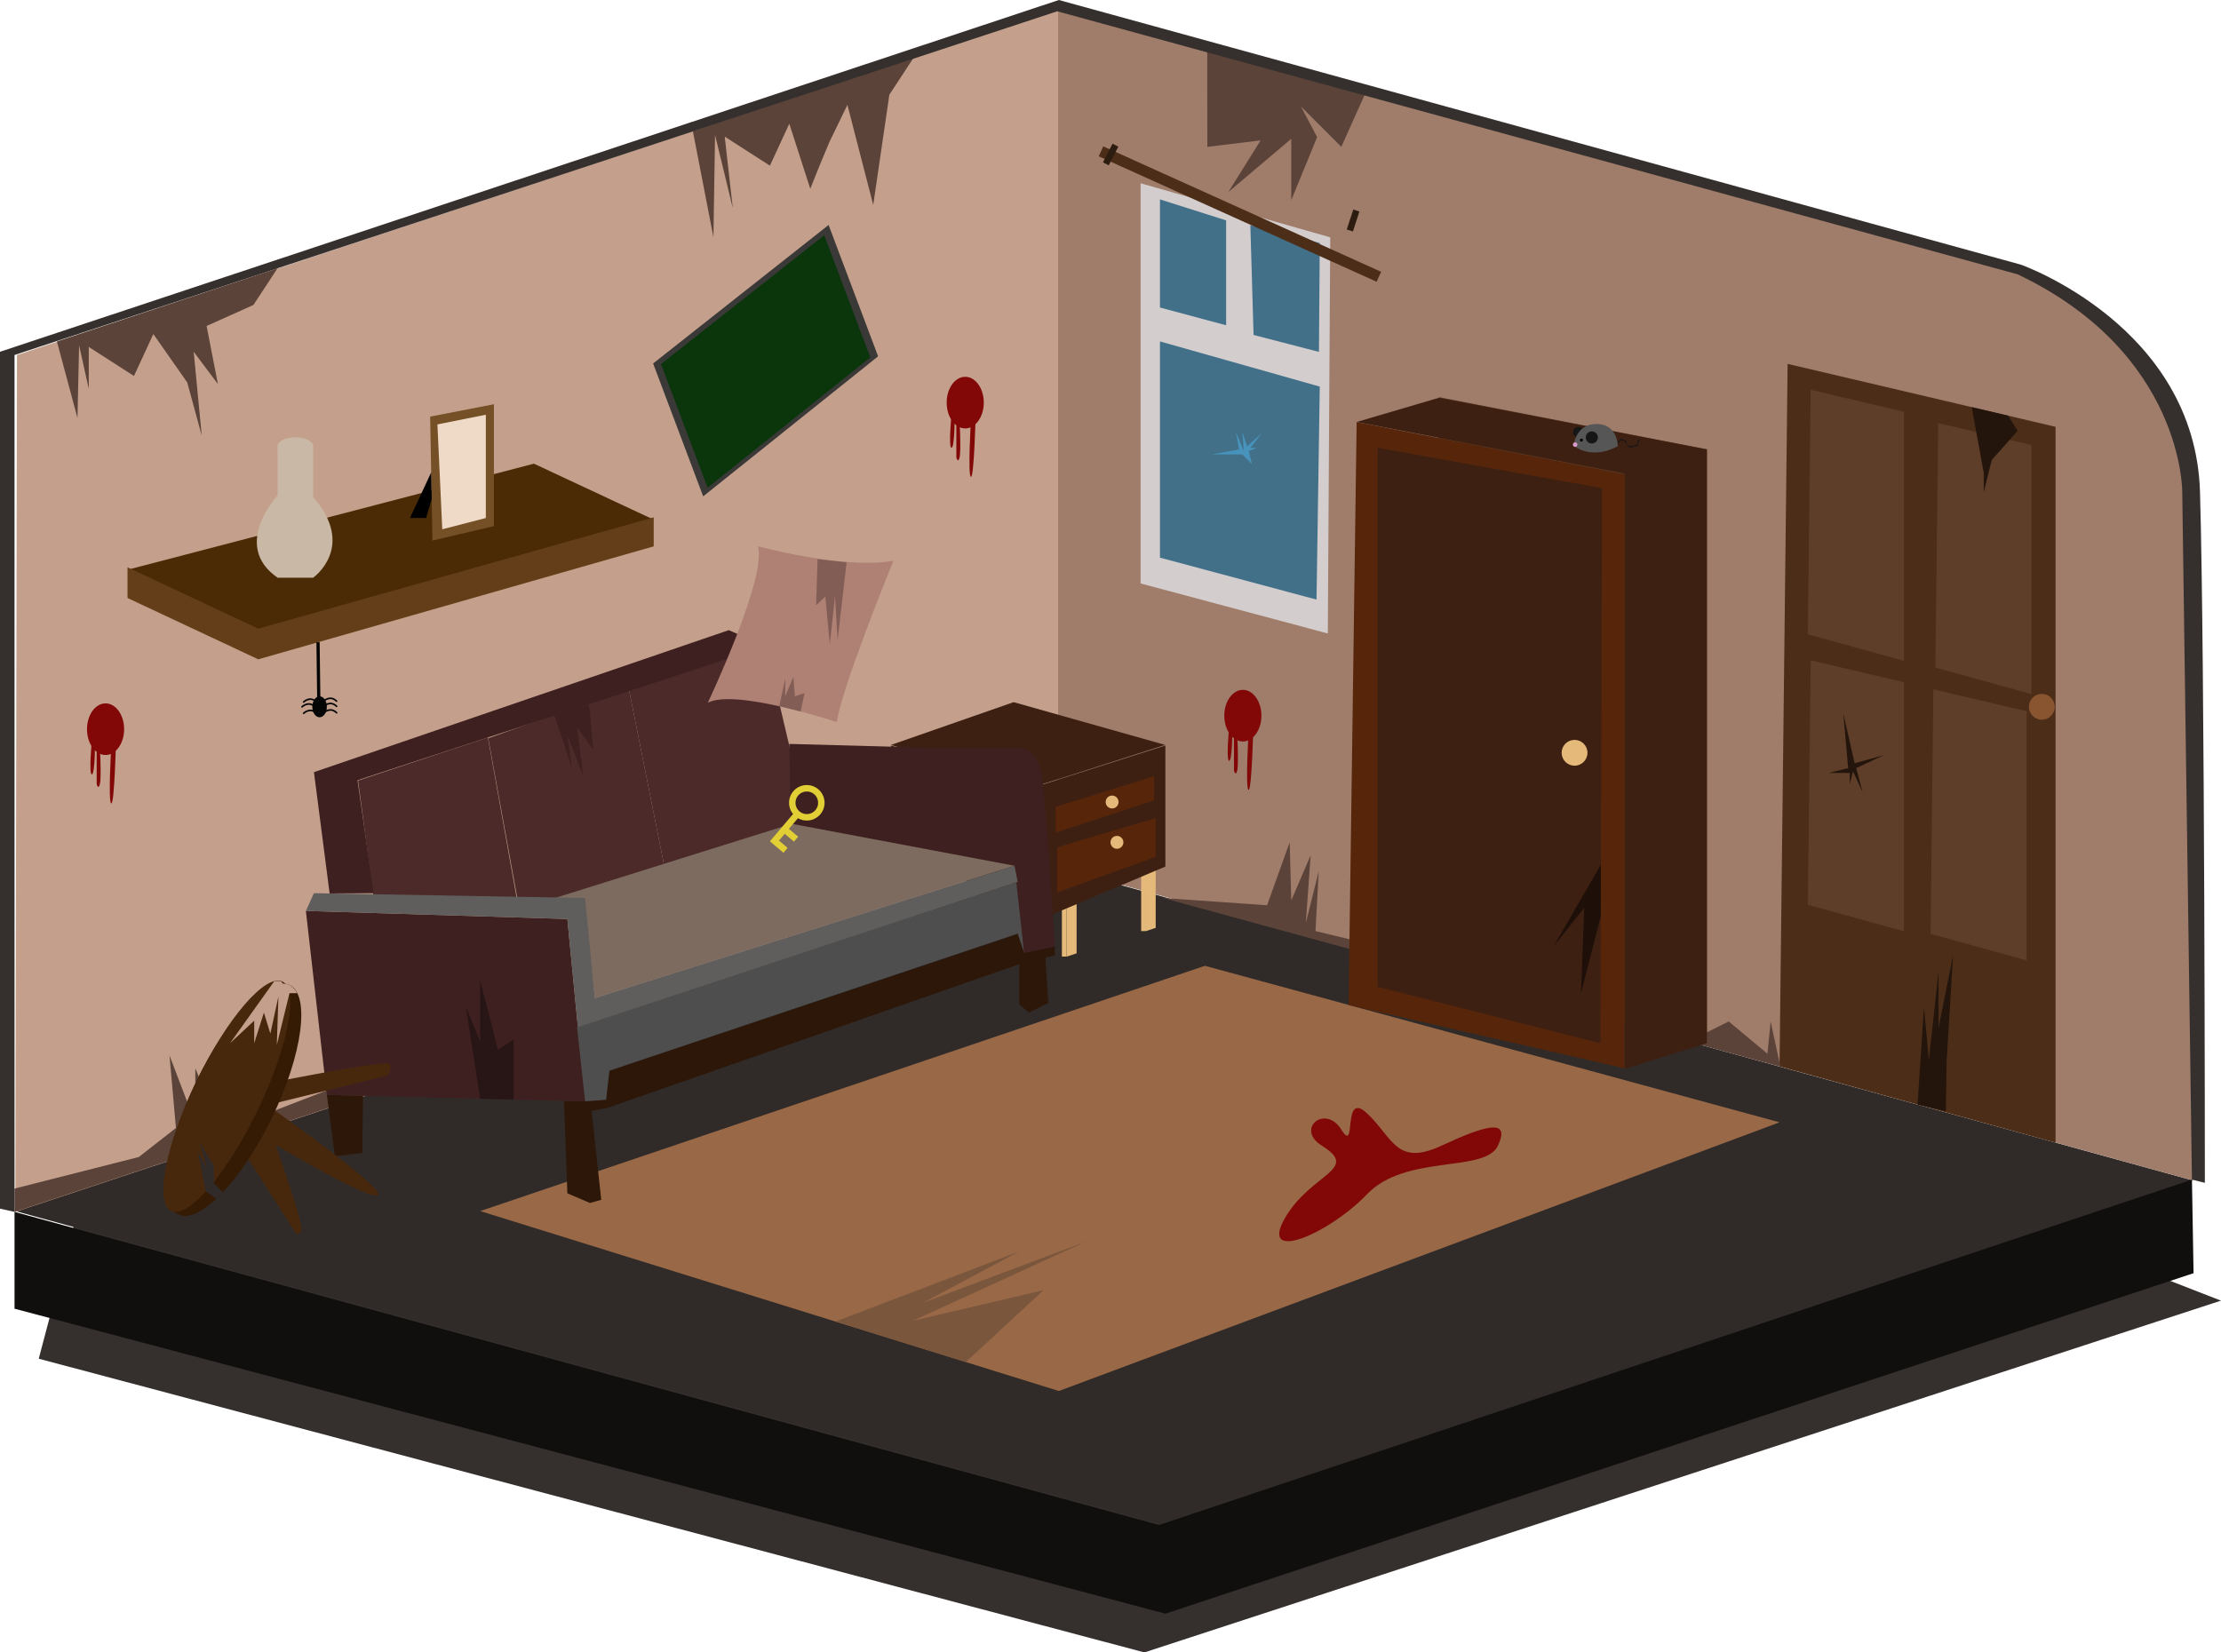 <svg id="Calque_1" data-name="Calque 1" xmlns="http://www.w3.org/2000/svg" viewBox="0 0 1376 1024"><defs><style>.cls-1{fill:#35302d;}.cls-2{fill:#302b28;}.cls-3{fill:#3a1c05;}.cls-4{fill:#c4a08c;}.cls-5{fill:#a07c6a;}.cls-6{fill:#4c2a2a;}.cls-7{fill:#3a3938;}.cls-8{fill:#0b350b;}.cls-9{fill:#996847;}.cls-10{fill:#820707;}.cls-11{fill:#4c2d18;}.cls-12{fill:#5e3e28;}.cls-13{fill:#895531;}.cls-14{fill:#23150c;}.cls-15{fill:#5b4339;}.cls-16{fill:#110f0e;}.cls-17,.cls-36,.cls-38,.cls-48{fill:none;stroke-miterlimit:10;}.cls-17{stroke:#e0d082;}.cls-17,.cls-48{stroke-width:4px;}.cls-18{fill:#3f2020;}.cls-19{fill:#2d1709;}.cls-20{fill:#e5b97a;}.cls-21{fill:#3d2012;}.cls-22{fill:#4f4e4e;}.cls-23{fill:#56250a;}.cls-24{fill:#4b2b05;}.cls-25{fill:#633e18;}.cls-26{fill:#c9b8a6;}.cls-27{fill:#754f26;}.cls-28{fill:#efdac7;}.cls-29{fill:#d3cdcd;}.cls-30{fill:#427089;}.cls-31{fill:#4893bc;}.cls-32{fill:#2d1c10;}.cls-33{fill:#7c6b5e;}.cls-34{fill:#605d5d;}.cls-35{fill:#af8074;}.cls-36,.cls-38{stroke:#050505;}.cls-36{stroke-width:2px;}.cls-37{fill:#050505;}.cls-38{stroke-linecap:round;}.cls-39{fill:#825d56;}.cls-40{fill:#7a563d;}.cls-41{fill:#47280d;}.cls-42{fill:#351b04;}.cls-43{fill:#281515;}.cls-44{fill:#1e0f09;}.cls-45{fill:#161616;}.cls-46{fill:#565656;}.cls-47{fill:#db9aca;}.cls-48{stroke:#e2ce35;}</style></defs><polygon class="cls-1" points="24 842 709 1024 1376 806 1340 792 57 717 24 842"/><polygon class="cls-2" points="9.5 750.5 654.5 537.5 1358.5 731.5 718.5 944.5 9.5 750.5"/><path class="cls-3" d="M919,581" transform="translate(-287.5 -49.5)"/><polygon class="cls-4" points="9.5 751 10.5 220 75.39 198.47 655.5 6 655.5 537 9.5 751"/><path class="cls-5" d="M943,56l597,163s104,42,106,159,0,403,0,403L943,587Z" transform="translate(-287.5 -49.5)"/><polygon class="cls-6" points="474.5 400.5 502.5 519.5 413.5 546.5 389.5 426.5 474.5 400.5"/><polygon class="cls-7" points="404.63 225.24 513.35 139.41 544.02 220.82 435.65 307.59 404.63 225.24"/><polygon class="cls-8" points="409.52 225.62 510.66 145.77 539.19 221.51 438.38 302.23 409.52 225.62"/><polygon class="cls-9" points="297.5 750.5 656 862 1102.5 695.5 746.5 598.5 297.5 750.5"/><path class="cls-10" d="M1106.5,759.5c-16.73-10.45,2-26,12-10s0-25,16-10,18,33,46,20,43-17,35,0-57,5-81,30-67,43-51,15S1130.5,774.5,1106.5,759.5Z" transform="translate(-287.5 -49.5)"/><path class="cls-10" d="M877,306s-2,21,0,21,2-20,2-20l1,2v24s1,4,2,0,0-23,0-23h7s-2,34,0,35,3-39,3-39Z" transform="translate(-287.5 -49.5)"/><path class="cls-10" d="M1134,343s-2,21,0,21,2-20,2-20l1,2v24s1,4,2,0,0-23,0-23h7s-2,34,0,35,3-39,3-39Z" transform="translate(-287.5 -49.5)"/><path class="cls-10" d="M1049,500s-2,21,0,21,2-20,2-20l1,2v24s1,4,2,0,0-23,0-23h7s-2,34,0,35,3-39,3-39Z" transform="translate(-287.5 -49.5)"/><polygon class="cls-11" points="1102.5 660.85 1107.5 225.5 1273.5 264.5 1273.5 708.08 1102.5 660.85"/><polygon class="cls-12" points="1120.04 393.07 1121.78 241.56 1179.54 255.14 1179.54 409.5 1120.04 393.07"/><polygon class="cls-12" points="1199.06 413.69 1200.8 262.19 1258.56 275.76 1258.56 430.12 1199.06 413.69"/><polygon class="cls-12" points="1120.06 560.69 1121.8 409.19 1179.56 422.76 1179.56 577.12 1120.06 560.69"/><polygon class="cls-12" points="1196.06 578.69 1197.8 427.19 1255.56 440.76 1255.56 595.12 1196.06 578.69"/><circle class="cls-13" cx="1265" cy="438" r="8"/><polygon class="cls-14" points="1145 476 1142 442 1149 473 1167 468 1150 476 1154 491 1148 478 1146 486 1146 479 1133 479 1145 476"/><polygon class="cls-15" points="737 561 1103 661 1097 633 1095 653 1071 633 1053 642 1056 598 1043 640.66 1028 635 995 628 954 613 950 577 945 611 896 598 895 565 890 595 815 577 817 540 809 572 812 530 800 558 799 522 785 561 720.5 556.5 737 561"/><polygon class="cls-14" points="1221.57 252.3 1229 293 1229 305 1234 285 1250 267 1244.11 257.59 1221.57 252.3"/><polygon class="cls-15" points="9 751 363.89 633.47 286 649 265 608 273 654 256 654 223 608 238.04 662 137 701 121 662 121 696 105 654 109 699 86 717 9 736.56 9 751"/><polygon class="cls-15" points="95 207 116 237 125 270 120 218 135 238 128 202 157 189 171.91 166.28 35.26 211.62 48 259 49 214 55 241 55 215 83 233 95 207"/><polygon class="cls-15" points="489 76.67 502 117 508 102 514 87.67 525 65 541 127 551 58.67 565.91 35.95 429.26 81.29 442 147 443 83.67 454 129 449 84.67 477 102.67 489 76.67"/><polygon class="cls-15" points="747.92 31.73 748 91 781 87 761 119 800 86 800 124 816 85 806 66 831 91 845.61 58.41 747.92 31.73"/><polygon class="cls-14" points="1188 684.52 1192 624 1195 657 1201 602 1201 637 1210 592 1206 658 1205.55 688.65 1188 684.52"/><polygon class="cls-16" points="9 751 9 811 722 1000 1359 789 1358 731 718 945 9 751"/><path class="cls-1" d="M296.5,800.5l-9-2v-531l656-218,596,164s108,38,111,141,3,428,3,428l-8-2-6-426s1-86-102-135l-595-163-646,213Z" transform="translate(-287.5 -49.5)"/><ellipse class="cls-10" cx="598" cy="249.5" rx="11.5" ry="16"/><ellipse class="cls-10" cx="855" cy="286.5" rx="11.5" ry="16"/><ellipse class="cls-10" cx="770" cy="443.5" rx="11.5" ry="16"/><circle class="cls-17" cx="501.34" cy="495.62" r="9"/><polyline class="cls-17" points="501.34 504.62 501.34 526.62 510.34 526.62"/><line class="cls-17" x1="510.84" y1="517.12" x2="501.34" y2="517.12"/><path class="cls-6" d="M509.34,533.24l80.43-26.74c5.74,32.17,12,66.83,17.73,99-29.33-.33-59.17.83-88.5.5C515.78,583.08,512.56,556.16,509.34,533.24Z" transform="translate(-287.5 -49.5)"/><polygon class="cls-6" points="389.5 426.5 413.5 546.5 364.5 566.5 320.5 556.5 302.5 457.5 389.5 426.5"/><polygon class="cls-18" points="204.22 553.67 231.5 553.5 221.5 483.5 474.5 400.5 451.5 390.5 194.5 478.5 204.22 553.67"/><polyline class="cls-19" points="376.5 686.5 366.5 688.5 372.5 743.5 365.5 745.5 351.5 739.5 349.5 684.5 349.5 682.5 349.87 682.5 375.5 681.5 377.5 663.5 631.5 578.5 634.5 590.5 653.5 586.5 653.5 592.13 647.68 593.37 649.5 621.5 637.5 627.5 631.5 622.5 631.5 600.5 631.5 597.5"/><polygon class="cls-18" points="202.5 678.5 362.5 682.5 351.5 569.5 189.5 564.5 202.5 678.5"/><polygon class="cls-19" points="202.5 678.5 224.88 679.06 224.5 714.5 207.5 716.5 202.5 678.5"/><polygon class="cls-20" points="716 535 716 575 710 577 710 536 716 535"/><polygon class="cls-20" points="707 538 707 577 710 577 710 536.15 707 538"/><polygon class="cls-20" points="667 550.79 667 590.79 661 592.79 661 551.79 667 550.79"/><polygon class="cls-20" points="657.89 553.79 657.89 592.79 660.89 592.79 660.89 551.94 657.89 553.79"/><polygon class="cls-21" points="627.99 435.12 721.84 461.62 635.99 489.12 552.05 461.62 627.99 435.12"/><polygon class="cls-21" points="552 462 552 513 637 573 722 537 722 462 637 489 552 462"/><polygon class="cls-22" points="377.5 663.5 375.5 681.5 362.5 682.5 357.5 636.5 630.5 546.5 634.5 590.5 630.5 578.5 377.5 663.5"/><path class="cls-18" d="M868,513h50s12-2,15,18,8,105,8,105l-19,4-6-54L777.5,569.5q-.5-29.5-1-59Z" transform="translate(-287.5 -49.5)"/><polygon class="cls-23" points="715 481 654 500 654 516 715 496 715 481"/><polygon class="cls-23" points="655 525 655 553 716 531 716 507 655 525"/><circle class="cls-20" cx="689" cy="497" r="4"/><circle class="cls-20" cx="692" cy="522" r="4"/><polygon class="cls-24" points="330.78 287.33 404.63 321.87 160.54 390.86 79.13 353.04 330.78 287.33"/><polygon class="cls-25" points="79 351.58 160 389.58 405 320.58 405 338.58 160 408.58 79 370.58 79 351.58"/><path class="cls-26" d="M459.5,325.5v31s-29,31,0,51h22s27-19,0-50v-32Z" transform="translate(-287.5 -49.5)"/><ellipse class="cls-26" cx="183" cy="276.5" rx="11" ry="5.5"/><polygon class="cls-27" points="267.91 335 306 326.04 306 250.5 266.5 258.18 267.91 335"/><polygon points="267.13 292.75 254 321 264 321 267.44 309.24 267.13 292.75"/><polygon class="cls-28" points="271 263 301 257 301 321 274 328 271 263"/><polygon class="cls-29" points="706.64 113.57 824.14 147.07 822.64 392.57 706.64 361.57 706.64 113.57"/><polygon class="cls-30" points="718.64 123.57 759.64 136.57 759.64 201.57 718.64 190.57 718.64 123.57"/><polygon class="cls-30" points="774.64 139.57 817.64 150.57 817.14 218.07 776.64 207.57 774.64 139.57"/><polygon class="cls-30" points="718.64 211.57 817.64 239.57 815.64 371.57 718.64 345.57 718.64 211.57"/><polygon class="cls-31" points="770.64 279.57 769.64 267.57 772.64 276.57 781.64 268.57 774.64 277.57 778.64 277.57 773.64 279.57 775.64 287.57 769.64 281.57 750.64 281.57 767.64 278.57 765.64 267.57 770.64 279.57"/><rect class="cls-11" x="961.26" y="178.73" width="188.9" height="6.77" transform="translate(-119.05 -467.77) rotate(24.3)"/><rect class="cls-32" x="973.55" y="138.79" width="4" height="13" transform="translate(-113.38 -479.12) rotate(27.18)"/><rect class="cls-32" x="1123.84" y="179.56" width="4" height="13" transform="translate(-174.21 -389.64) rotate(18.08)"/><polygon class="cls-33" points="362.5 565.5 368.5 618.5 628.5 536.5 490.5 510.5 337.11 558.59 362.5 565.5"/><polygon class="cls-34" points="189.5 564.5 194.5 553.5 362.5 556.5 368.5 618.5 628.5 536.5 630.5 546.5 358 636.56 351.5 569.5 189.5 564.5"/><path class="cls-35" d="M757,388s53.2,14.55,84,9c-.2.45-33,81-35,100,0,0-63-21-80-12C726,485,763,407,757,388Z" transform="translate(-287.5 -49.5)"/><polygon class="cls-12" points="886.5 607.39 891.5 246.1 1057.5 278.46 1057.5 646.58 886.5 607.39"/><polygon class="cls-23" points="835.5 622.85 840.5 261.56 1006.5 293.92 1006.5 662.04 835.5 622.85"/><polygon class="cls-21" points="891.5 246.5 840.5 261.5 1006.5 293.5 1006.5 662.5 1057.5 646.5 1057.5 278.5 891.5 246.5"/><polygon class="cls-21" points="853.5 277.5 992.5 302.5 991.5 646.5 853.5 611.5 853.5 277.5"/><circle class="cls-20" cx="975.5" cy="466.5" r="8"/><path class="cls-10" d="M344.4,508.38s-2,21,0,21,2-20,2-20l1,2v24s1,4,2,0,0-23,0-23h7s-2,34,0,35,3-39,3-39Z" transform="translate(-287.5 -49.5)"/><ellipse class="cls-10" cx="65.4" cy="451.88" rx="11.5" ry="16"/><line class="cls-36" x1="197.03" y1="398" x2="197.5" y2="433.5"/><ellipse class="cls-37" cx="198" cy="438" rx="4.5" ry="6.5"/><path class="cls-38" d="M488,484s4-4,8,0" transform="translate(-287.5 -49.5)"/><path class="cls-38" d="M488.05,487.22s4-4,8,0" transform="translate(-287.5 -49.5)"/><path class="cls-38" d="M488.05,491.22s4-4,8,0" transform="translate(-287.5 -49.5)"/><path class="cls-38" d="M475.62,484.53s4-4,8,0" transform="translate(-287.5 -49.5)"/><path class="cls-38" d="M474.62,487.53s4-4,8,0" transform="translate(-287.5 -49.5)"/><path class="cls-38" d="M475.62,491.53s4-4,8,0" transform="translate(-287.5 -49.5)"/><polygon class="cls-18" points="343.51 443.47 354.5 476.5 351.5 455.5 361.5 481.5 357.5 450.5 367.5 464.5 365.5 440.5 364.56 436.57 343.51 443.47"/><polygon class="cls-39" points="482.8 437.65 486.5 420.5 486.5 431.5 491.5 419.5 492.5 431.5 498.5 429.5 496 440.88 482.8 437.65"/><polygon class="cls-39" points="524.5 348.5 518.94 396.52 517.32 369.38 514.1 399.28 511.33 369.74 505.63 375.03 506.5 346.5 524.5 348.5"/><polygon class="cls-40" points="517.61 818.96 631.5 775.5 571.5 807.5 672.5 769.5 565.5 818.5 646.5 799.5 598.38 844.08 517.61 818.96"/><path class="cls-41" d="M458.24,759s60.92,36.28,63.54,30.88-68.66-55.53-68.66-55.53L527.59,716s3.08-4.06,1.26-7.17-90.61,15-90.61,15l-12.58,32.8,14.43,9.22,31,48.37s.9.44,3.11-1.82S458.24,759,458.24,759Z" transform="translate(-287.5 -49.5)"/><ellipse class="cls-42" cx="432.51" cy="731.05" rx="79" ry="26" transform="translate(-701.5 751.7) rotate(-64.13)"/><ellipse class="cls-41" cx="428.01" cy="728.86" rx="79" ry="21" transform="translate(-702.07 746.42) rotate(-64.13)"/><polygon class="cls-43" points="297.5 680.88 288.5 623.5 297.5 645.5 297.5 607.5 308.5 650.5 318.21 644.19 318.21 681.39 297.5 680.88"/><polygon class="cls-2" points="134.1 742.86 127.53 738.33 122.56 713.3 128.5 724.5 123.5 707.5 132.5 722.5 132.56 733.53 138.16 738.8 134.1 742.86"/><path class="cls-4" d="M457.47,657.5,430,696l15-14v14l6-19,4,13,5-23-1,30,7.84-32,4.83-.08s-3.07-5.59-7.37-5.74S464.94,657,457.47,657.5Z" transform="translate(-287.5 -49.5)"/><polygon class="cls-44" points="991.82 535.78 962.5 586.5 981.5 562.5 979.5 615.5 989.5 576.5 991.73 568.07 991.82 535.78"/><circle class="cls-45" cx="977.83" cy="267.78" r="3.28"/><path class="cls-46" d="M1289.78,326a16.46,16.46,0,0,0-.55-3.82c-1-4.07-4-9.94-12.66-9.91-13.21.1-14.09,13.35-14.09,13.35S1272.79,335,1289.78,326Z" transform="translate(-287.5 -49.5)"/><path class="cls-45" d="M1289.71,324.48s2.76-4.64,5.11-.32,4,2.2,5.43,2,1.91.26,2.53-2.64-.68-1.92-.56-.87c.2,1.86-.62,2.89-1.61,2.52-3.11,1.77-5.64.16-5.33-1.28s-4.2-4.24-5.64.15Z" transform="translate(-287.5 -49.5)"/><circle class="cls-45" cx="986.21" cy="271.1" r="3.75"/><circle class="cls-47" cx="975.86" cy="275.54" r="1.4"/><circle cx="1267.3" cy="322.26" r="0.94" transform="translate(437.76 1462.75) rotate(-79.78)"/><circle class="cls-48" cx="499.85" cy="497.49" r="9"/><polyline class="cls-48" points="494.03 504.35 479.8 521.13 486.67 526.95"/><line class="cls-48" x1="493.19" y1="520.03" x2="485.94" y2="513.89"/></svg>